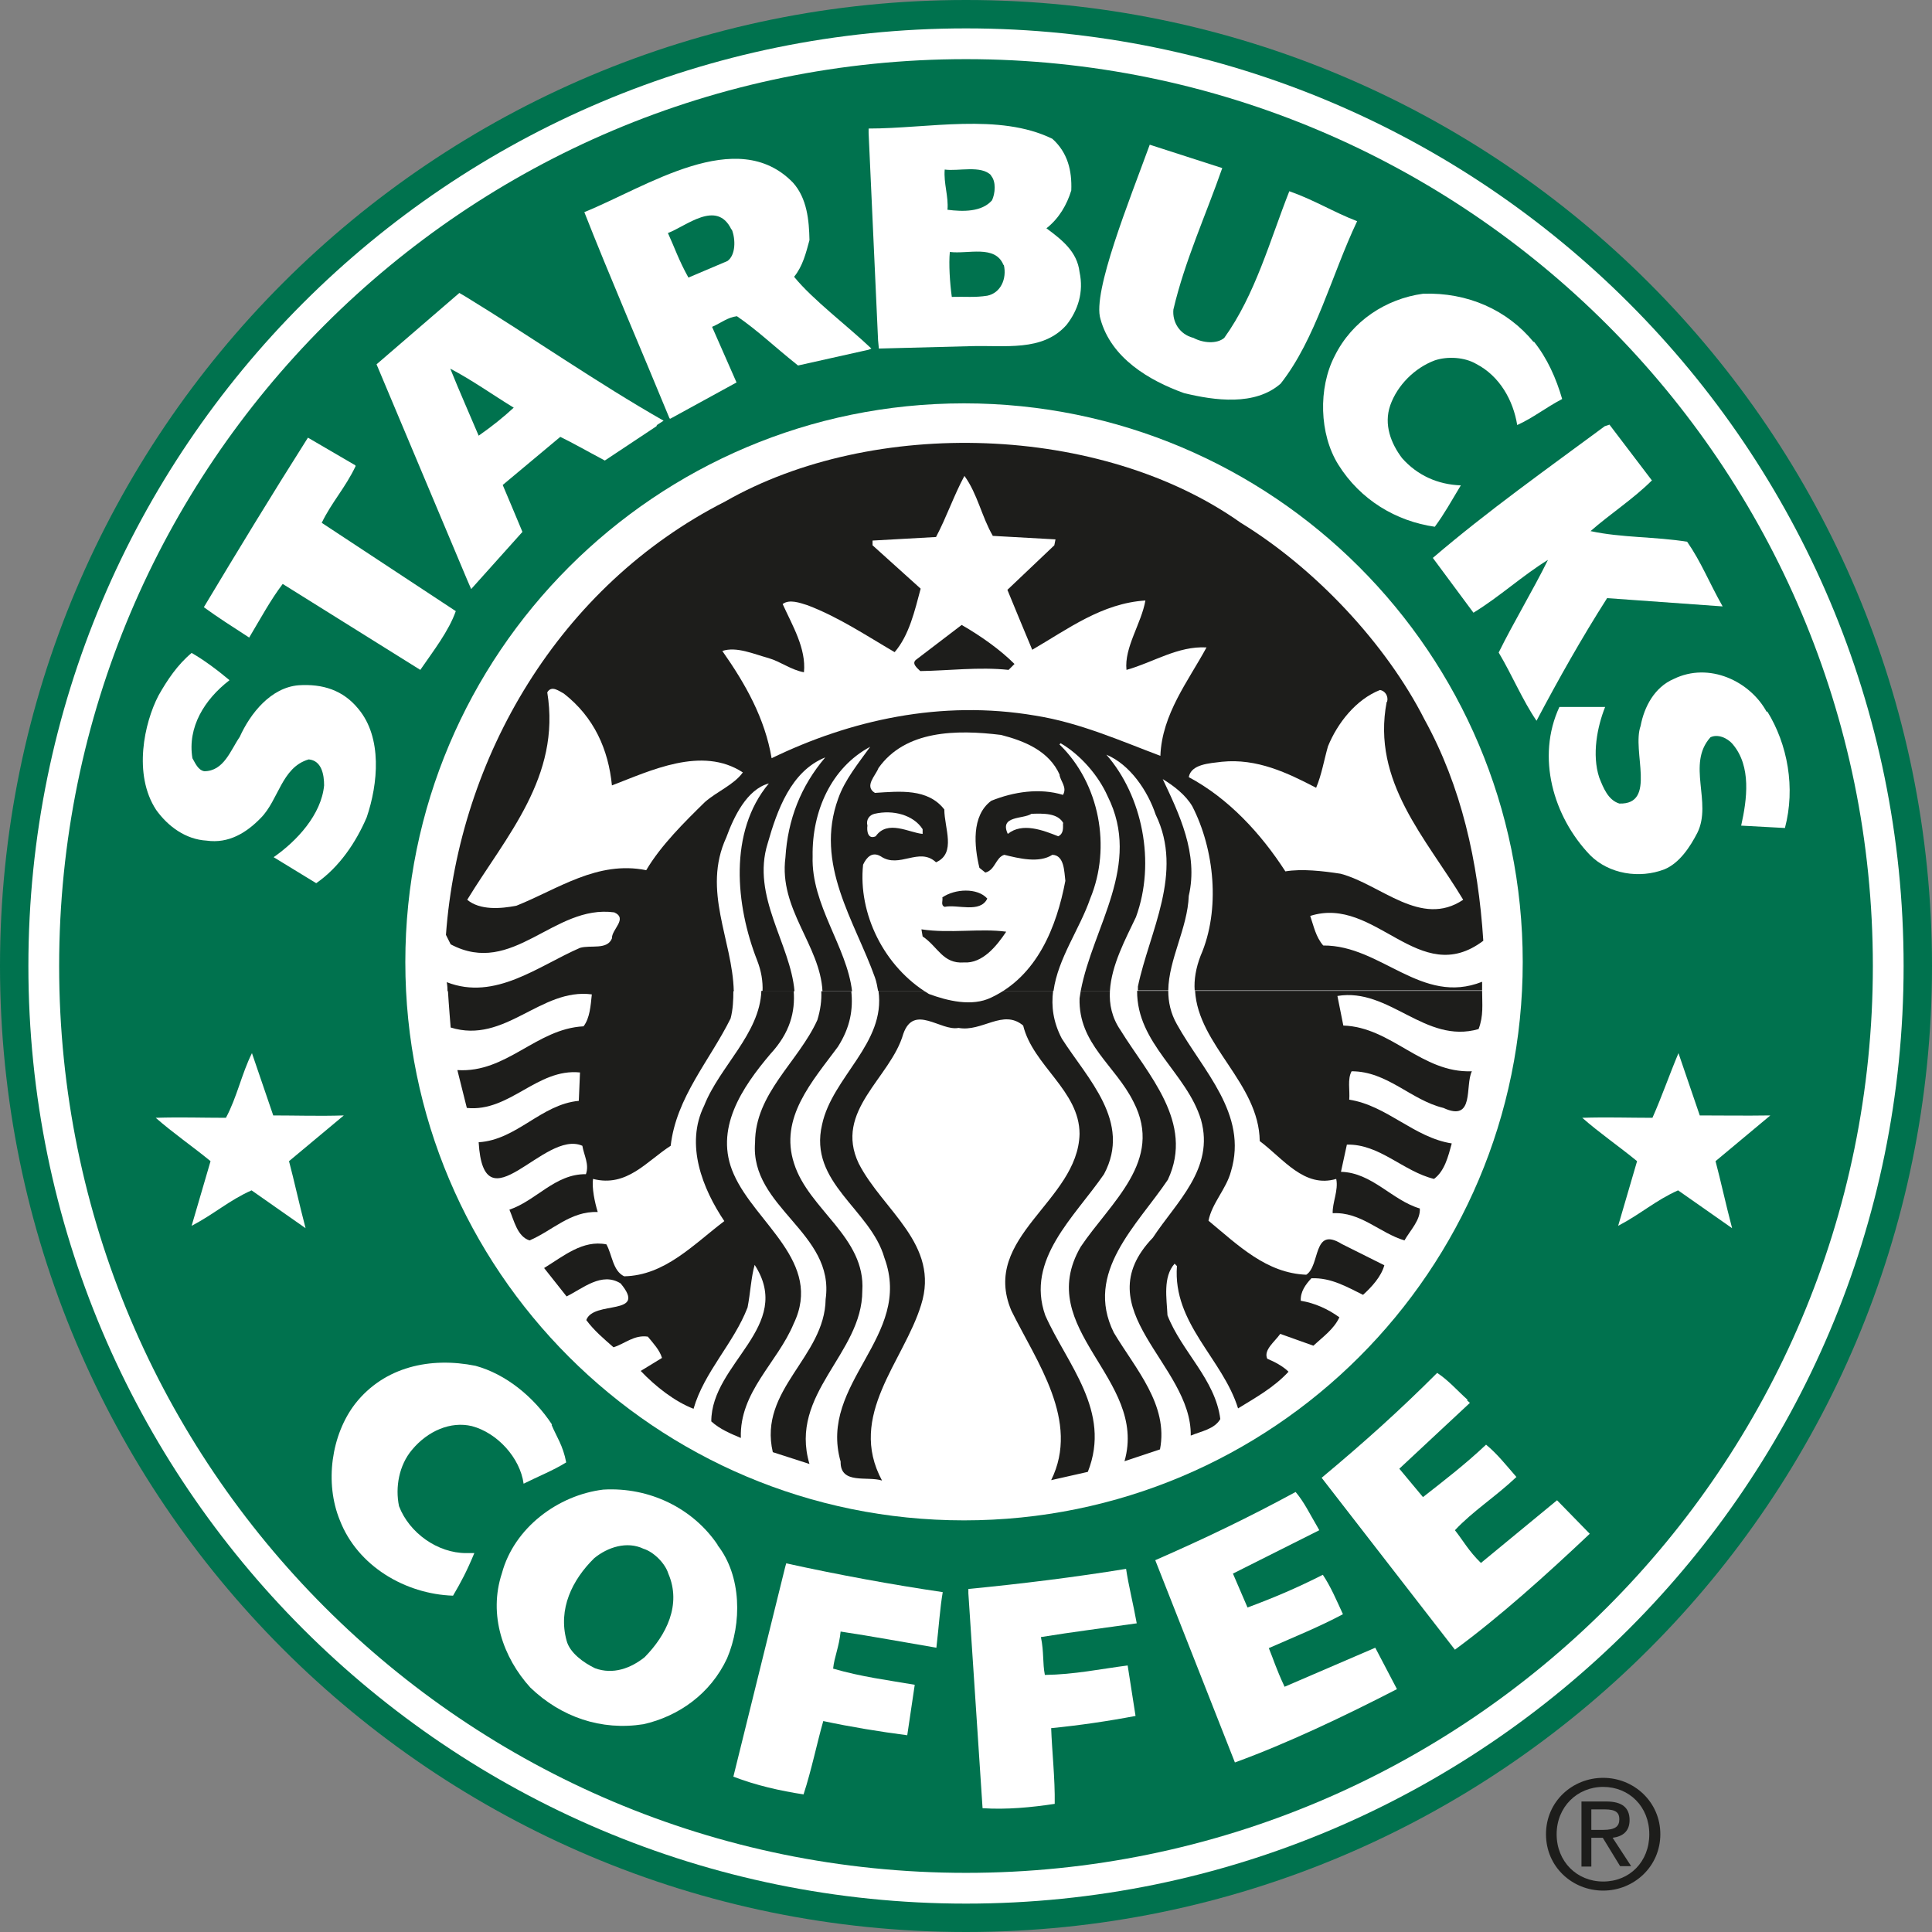 <?xml version="1.0" encoding="UTF-8"?>
<svg id="Layer_2" data-name="Layer 2" xmlns="http://www.w3.org/2000/svg" viewBox="0 0 49 49">
  <rect x="0" y="0" width="49" height="49" fill="#808080" stroke="none"/>
  <defs>
    <style>
      .cls-1 {
        fill: #fff;
      }

      .cls-2 {
        fill: #00724e;
      }

      .cls-3 {
        fill: #1d1d1b;
      }
    </style>
  </defs>
  <g id="Layer_1-2" data-name="Layer 1">
    <g>
      <path class="cls-2" d="M0,24.5C0,10.97,10.97,0,24.5,0s24.5,10.97,24.5,24.5-10.97,24.5-24.5,24.5S0,38.03,0,24.5"/>
      <path class="cls-1" d="M.72,24.5C.72,11.37,11.37,.72,24.5,.72s23.78,10.65,23.78,23.78-10.65,23.78-23.78,23.78S.72,37.63,.72,24.5"/>
      <path class="cls-2" d="M1.5,24.5C1.5,11.8,11.8,1.5,24.5,1.5s23,10.3,23,23-10.3,23-23,23S1.5,37.2,1.5,24.5"/>
      <path class="cls-1" d="M10.28,24.4c0-7.82,6.34-14.17,14.17-14.17s14.17,6.34,14.17,14.17-6.34,14.16-14.17,14.16-14.17-6.34-14.17-14.16"/>
      <path class="cls-1" d="M26.69,3.52c.39,.35,.5,.81,.48,1.31-.11,.36-.31,.71-.63,.96,.39,.29,.78,.59,.84,1.11,.11,.51-.04,.97-.33,1.34-.61,.69-1.57,.51-2.45,.54l-2.31,.06-.02-.21-.24-5.26v-.11c1.51,0,3.31-.4,4.66,.26"/>
      <path class="cls-1" d="M31,4.26c-.41,1.18-.95,2.35-1.24,3.59-.03,.31,.15,.63,.51,.72,.24,.13,.59,.16,.78,0,.79-1.1,1.16-2.48,1.65-3.72,.63,.22,1.12,.53,1.72,.76-.65,1.37-1.05,2.99-1.94,4.12-.65,.57-1.67,.43-2.45,.24-.89-.32-1.85-.89-2.12-1.88-.21-.68,.74-3.02,1.25-4.42l1.83,.59"/>
      <path class="cls-1" d="M16.65,10.81l-1.31,.87c-.49-.26-.78-.43-1.13-.6l-1.46,1.22c.15,.36,.34,.8,.5,1.19l-1.3,1.45-.1-.23-2.3-5.47,2.1-1.81,.17,.1c1.65,1.01,3.34,2.19,5.01,3.14l-.17,.11"/>
      <path class="cls-1" d="M16.98,10.61c-.69-1.68-1.54-3.65-2.16-5.23,1.58-.64,3.87-2.21,5.29-.75,.36,.4,.41,.96,.42,1.46-.09,.33-.17,.66-.39,.93,.47,.58,1.35,1.24,1.96,1.82l-.07,.03-1.79,.4c-.64-.51-1-.87-1.55-1.25-.24,.03-.4,.17-.63,.27l.62,1.41-1.68,.92"/>
      <path class="cls-2" d="M25.13,4.45c.14,.15,.11,.46,.03,.63-.26,.3-.74,.29-1.13,.24,.03-.34-.1-.67-.07-1.02,.34,.05,.93-.12,1.18,.15"/>
      <path class="cls-2" d="M18.56,5.82c.1,.25,.1,.65-.11,.8l-.99,.42c-.25-.45-.35-.76-.52-1.13,.46-.17,1.24-.86,1.61-.09"/>
      <path class="cls-2" d="M25.46,6.72c.08,.35-.08,.71-.42,.78-.32,.05-.56,.02-.9,.03-.05-.36-.08-.84-.05-1.14,.46,.06,1.15-.19,1.36,.33"/>
      <path class="cls-1" d="M38.9,8.66c.34,.42,.57,.94,.72,1.46-.42,.22-.74,.48-1.14,.66-.1-.62-.44-1.24-1.04-1.55-.29-.17-.72-.2-1.05-.09-.51,.19-.95,.63-1.13,1.14-.17,.49,.02,.97,.3,1.34,.39,.44,.91,.67,1.49,.69-.26,.43-.41,.71-.66,1.05-.98-.14-1.89-.68-2.45-1.58-.48-.77-.51-1.94-.09-2.75,.44-.89,1.3-1.45,2.24-1.58,1.13-.04,2.14,.41,2.81,1.23"/>
      <path class="cls-2" d="M13.04,10.33c-.27,.25-.57,.49-.9,.72-.24-.57-.47-1.08-.72-1.7,.57,.3,1.07,.66,1.61,.99"/>
      <path class="cls-1" d="M41.89,12.19c-.46,.46-1.06,.85-1.55,1.28,.78,.17,1.65,.14,2.45,.27,.36,.52,.55,1.02,.9,1.64l-2.93-.21c-.65,1.02-1.23,2.05-1.79,3.11-.35-.51-.62-1.16-.96-1.73,.38-.77,.87-1.58,1.25-2.35-.65,.4-1.22,.93-1.89,1.34l-1.03-1.39c1.39-1.19,2.9-2.26,4.36-3.34l.12-.04,1.08,1.42"/>
      <path class="cls-1" d="M9.02,11.82c-.26,.55-.61,.92-.86,1.44l3.4,2.24c-.18,.51-.57,1.01-.9,1.49l-3.49-2.18c-.31,.41-.54,.84-.85,1.36-.46-.3-.78-.5-1.15-.77,.87-1.45,1.69-2.8,2.64-4.3l1.2,.7"/>
      <path class="cls-3" d="M18.6,25.13c0,.23-.01,.47-.07,.7-.53,1.07-1.38,2-1.52,3.23-.61,.39-1.11,1.06-1.97,.84-.03,.23,.04,.58,.12,.84-.69-.03-1.16,.48-1.73,.72-.31-.1-.39-.5-.51-.78,.68-.23,1.16-.91,1.94-.9,.09-.25-.05-.48-.09-.72-.97-.43-2.5,2.12-2.63-.09,.97-.06,1.58-.96,2.54-1.05l.03-.72c-1.09-.11-1.78,1.01-2.87,.9l-.24-.96c1.25,.08,2-1.05,3.2-1.11,.16-.21,.18-.52,.21-.81-1.3-.17-2.2,1.27-3.58,.84,0,0-.05-.6-.07-.94h7.25"/>
      <path class="cls-3" d="M20.13,25.13c.04,.53-.09,1.06-.59,1.6-.72,.85-1.44,1.91-.93,3.05,.55,1.25,2.27,2.23,1.52,3.79-.41,.99-1.38,1.73-1.34,2.9-.26-.11-.53-.22-.75-.42,0-1.48,2.11-2.41,1.1-3.97-.09,.31-.11,.73-.18,1.08-.35,.91-1.1,1.63-1.37,2.57-.47-.18-.96-.56-1.34-.96l.54-.33c-.06-.2-.22-.37-.36-.54-.35-.05-.58,.18-.87,.27-.25-.22-.49-.42-.69-.69,.18-.51,1.57-.09,.87-.93-.48-.3-.96,.13-1.37,.33l-.57-.72c.49-.3,.98-.72,1.58-.6,.15,.27,.16,.67,.45,.81,1.03-.02,1.75-.8,2.54-1.4-.55-.82-1-1.94-.51-2.93,.39-.99,1.41-1.82,1.45-2.91h.81"/>
      <path class="cls-3" d="M21.59,25.13c.05,.46-.02,.92-.34,1.42-.65,.88-1.49,1.8-1.11,2.96,.37,1.17,1.82,1.87,1.73,3.23,0,1.6-1.87,2.6-1.34,4.39l-.93-.3c-.37-1.59,1.32-2.41,1.34-3.88,.24-1.69-1.92-2.32-1.79-3.97,0-1.25,1.1-2.05,1.58-3.11,.08-.26,.11-.5,.1-.73h.75"/>
      <path class="cls-3" d="M26.71,25.13c-.05,.39,0,.79,.22,1.21,.65,1.02,1.78,2.11,1.07,3.44-.75,1.09-1.99,2.16-1.49,3.58,.55,1.24,1.69,2.43,1.08,3.97l-.93,.21c.74-1.5-.37-3-1.01-4.3-.79-1.87,1.69-2.77,1.73-4.48,0-1.1-1.18-1.73-1.43-2.75-.51-.43-1.04,.17-1.64,.06-.45,.09-1.13-.62-1.4,.15-.32,1.12-1.77,1.95-1.13,3.29,.61,1.19,2.07,2.05,1.58,3.59-.44,1.43-1.88,2.8-.99,4.45-.37-.12-1.06,.11-1.05-.48-.57-2,1.85-3.17,1.11-5.17-.35-1.23-1.93-1.9-1.58-3.38,.26-1.21,1.62-2.06,1.43-3.39h4.45"/>
      <path class="cls-3" d="M28.15,25.13c-.02,.34,.05,.68,.27,1,.69,1.12,1.88,2.34,1.2,3.79-.78,1.16-2.13,2.35-1.37,3.88,.55,.92,1.39,1.83,1.17,2.96l-.9,.3c.6-2.1-2.33-3.34-1.11-5.44,.76-1.13,2.11-2.18,1.34-3.67-.46-.93-1.4-1.47-1.37-2.63l.03-.19h.74"/>
      <path class="cls-3" d="M29.63,25.13c0,.28,.06,.57,.22,.85,.65,1.17,1.81,2.27,1.37,3.73-.12,.45-.48,.8-.57,1.25,.76,.63,1.47,1.33,2.48,1.37,.36-.23,.16-1.24,.9-.78l1.08,.54c-.08,.29-.32,.55-.54,.75-.41-.2-.81-.44-1.31-.42-.15,.16-.28,.34-.27,.57,.36,.06,.69,.21,.98,.42-.14,.3-.41,.49-.66,.72l-.84-.3c-.14,.2-.43,.41-.33,.63,.19,.08,.4,.19,.54,.33-.37,.4-.84,.66-1.28,.93-.39-1.26-1.66-2.15-1.55-3.61l-.06-.06c-.3,.34-.2,.88-.18,1.31,.36,.92,1.21,1.62,1.34,2.63-.15,.26-.49,.31-.75,.42,.03-1.81-2.72-3.19-.96-5.02,.59-.9,1.57-1.75,1.22-2.99-.36-1.19-1.63-1.93-1.62-3.27h.77"/>
      <path class="cls-3" d="M37.59,25.13c0,.34,.04,.63-.09,.97-1.36,.39-2.26-1.06-3.58-.84l.15,.75c1.22,.04,1.99,1.21,3.26,1.16-.18,.36,.08,1.3-.72,.93-.83-.2-1.42-.93-2.33-.93-.11,.2-.04,.48-.06,.72,.96,.15,1.64,.96,2.6,1.11-.09,.33-.18,.7-.45,.9-.78-.19-1.38-.89-2.21-.87l-.15,.69c.79,.02,1.29,.72,2,.93,.02,.29-.24,.55-.39,.81-.63-.19-1.11-.73-1.82-.69-.01-.27,.15-.58,.09-.87-.81,.24-1.34-.51-1.94-.96-.02-1.47-1.56-2.43-1.64-3.81h7.29"/>
      <path class="cls-3" d="M11.35,25.13c0-.13-.02-.22-.02-.22,1.23,.48,2.32-.41,3.38-.87,.27-.08,.69,.06,.81-.24-.01-.23,.41-.5,.06-.66-1.54-.21-2.57,1.65-4.15,.81l-.12-.24c.33-4.5,2.87-8.85,7.08-10.99,3.76-2.15,9.54-1.97,13.08,.54,1.88,1.15,3.68,3.06,4.66,4.99,.93,1.69,1.36,3.59,1.49,5.61-1.63,1.23-2.73-1.16-4.39-.63,.09,.26,.14,.53,.33,.75,1.47-.01,2.49,1.53,4.03,.92v.22s-7.29,0-7.29,0c-.02-.27,.03-.57,.15-.88,.51-1.17,.35-2.7-.21-3.79-.17-.29-.47-.52-.75-.69,.41,.87,.91,1.89,.66,2.96-.03,.82-.51,1.61-.52,2.4h-.77v-.1c.29-1.39,1.17-2.88,.45-4.36-.2-.6-.65-1.27-1.25-1.52,.91,1.04,1.26,2.73,.75,4.12-.26,.55-.62,1.21-.66,1.87h-.74c.31-1.64,1.56-3.19,.68-4.94-.23-.52-.69-1.05-1.19-1.34l-.03,.03c1.02,.99,1.32,2.61,.78,3.91-.26,.76-.82,1.52-.93,2.34h-4.45c-.02-.11-.04-.23-.08-.34-.51-1.43-1.54-2.87-.93-4.54,.17-.48,.51-.89,.81-1.31-.99,.53-1.48,1.64-1.46,2.78-.04,1.23,.87,2.29,1,3.42h-.75c-.06-1.17-1.11-2.08-.94-3.39,.06-.97,.39-1.81,1.01-2.54-.87,.35-1.22,1.34-1.46,2.18-.42,1.34,.58,2.55,.68,3.75h-.81c.01-.25-.03-.51-.14-.79-.54-1.38-.73-3.25,.3-4.48-.56,.15-.89,.85-1.08,1.37-.62,1.35,.16,2.6,.19,3.9h-7.25"/>
      <path class="cls-1" d="M25.16,13.59l1.61,.09-.03,.15-1.19,1.13c.21,.51,.42,1.02,.63,1.52,.91-.53,1.77-1.18,2.87-1.25-.1,.58-.54,1.19-.48,1.76,.68-.19,1.3-.61,2.03-.57-.46,.85-1.13,1.69-1.17,2.75-1.01-.38-2.04-.84-3.17-1.02-2.4-.41-4.71,.12-6.69,1.08-.17-1.01-.66-1.88-1.25-2.72,.36-.12,.8,.08,1.17,.18,.31,.09,.57,.3,.9,.36,.06-.6-.29-1.18-.54-1.73,.17-.13,.44-.03,.63,.03,.79,.3,1.49,.77,2.21,1.19,.37-.43,.51-1.05,.66-1.61l-1.22-1.1v-.12l1.61-.09c.27-.51,.45-1.05,.72-1.55,.33,.45,.44,1.04,.72,1.52"/>
      <path class="cls-3" d="M25.73,16.84l-.15,.15c-.75-.08-1.53,.02-2.24,.03-.08-.08-.24-.2-.09-.3l1.14-.87c.47,.27,.97,.62,1.34,.99"/>
      <path class="cls-1" d="M5.81,17.26c-.62,.48-1.06,1.18-.93,1.97,.07,.12,.14,.3,.3,.33,.5,0,.67-.54,.9-.87,.27-.6,.79-1.25,1.49-1.31,.61-.04,1.13,.12,1.52,.6,.61,.73,.5,1.9,.21,2.75-.27,.63-.69,1.26-1.28,1.67l-1.08-.66c.59-.41,1.21-1.08,1.28-1.82,0-.27-.06-.63-.39-.66-.69,.2-.76,1.03-1.22,1.49-.36,.37-.81,.65-1.37,.57-.53-.03-.98-.36-1.28-.78-.59-.9-.3-2.21,.06-2.9,.22-.39,.48-.78,.84-1.08,.3,.17,.65,.43,.96,.69"/>
      <path class="cls-1" d="M44.82,18.04c.52,.84,.72,1.94,.45,2.96l-1.11-.06c.15-.67,.26-1.5-.21-2.06-.14-.17-.39-.27-.57-.18-.61,.68,.05,1.65-.33,2.42-.18,.35-.45,.77-.84,.93-.63,.24-1.4,.12-1.88-.36-.94-.98-1.37-2.49-.78-3.76h1.16c-.2,.5-.34,1.21-.15,1.79,.1,.25,.22,.57,.51,.66,.96,.03,.31-1.33,.54-1.97,.09-.48,.35-.98,.84-1.19,.9-.44,1.94,.06,2.36,.84"/>
      <path class="cls-1" d="M15.52,19.92c.97-.37,2.28-1.01,3.32-.33-.22,.31-.65,.48-.96,.75-.51,.5-1.12,1.1-1.49,1.73-1.24-.25-2.24,.48-3.29,.9-.4,.08-.93,.12-1.25-.15,.99-1.62,2.38-3.12,2.03-5.26,.11-.19,.3-.03,.42,.03,.77,.6,1.13,1.42,1.22,2.33"/>
      <path class="cls-1" d="M35.17,17.8c-.39,2.03,1.01,3.47,1.94,5.02-1.07,.72-2.09-.39-3.11-.66-.45-.07-.98-.13-1.4-.06-.62-.96-1.44-1.85-2.45-2.39,.06-.33,.52-.35,.84-.39,.89-.09,1.66,.28,2.39,.66,.14-.33,.2-.7,.3-1.05,.24-.59,.71-1.19,1.32-1.43,.13,.02,.22,.16,.18,.3"/>
      <path class="cls-1" d="M26.87,19.65c.03,.17,.2,.32,.09,.51-.59-.18-1.25-.08-1.82,.15-.51,.38-.43,1.16-.3,1.7l.15,.12c.25-.06,.26-.38,.48-.45,.37,.09,.88,.22,1.22,0,.31,.01,.3,.44,.33,.66-.22,1.16-.71,2.41-1.88,2.96-.49,.24-1.12,.08-1.58-.09-1.15-.69-1.8-2.05-1.67-3.28,.09-.19,.23-.34,.45-.21,.47,.32,.97-.25,1.4,.15,.52-.23,.21-.87,.21-1.34-.42-.54-1.13-.46-1.76-.42-.28-.17,.02-.44,.09-.63,.68-.96,1.97-.98,3.11-.84,.58,.15,1.22,.4,1.49,1.02"/>
      <path class="cls-1" d="M23.4,21.03v.12c-.34-.03-.89-.37-1.19,.06-.2,.09-.23-.14-.21-.27-.04-.15,.05-.27,.18-.3,.47-.11,.99,.03,1.22,.39"/>
      <path class="cls-1" d="M26.96,20.88c0,.12,.02,.26-.12,.33-.38-.15-.91-.36-1.28-.06-.22-.47,.39-.37,.6-.51,.31-.01,.67-.02,.81,.24"/>
      <path class="cls-3" d="M25.04,22.79c-.18,.38-.76,.14-1.08,.21-.11-.04-.04-.16-.06-.24,.32-.22,.89-.25,1.14,.03"/>
      <path class="cls-3" d="M25.52,23.63c-.24,.36-.6,.81-1.07,.78-.54,.04-.66-.4-1.05-.66l-.03-.18c.72,.11,1.5-.03,2.15,.06"/>
      <path class="cls-1" d="M6.91,28.29c.6,0,1.18,.02,1.81,0l-1.39,1.16c.13,.49,.25,1.05,.42,1.7l-1.37-.96c-.58,.26-.93,.59-1.52,.9l.48-1.64c-.45-.37-.96-.72-1.39-1.1,.63-.02,1.17,0,1.78,0,.28-.52,.4-1.12,.66-1.64l.54,1.58"/>
      <path class="cls-1" d="M13.99,36.14c.12,.29,.29,.52,.37,.95-.32,.2-.72,.36-1.08,.54-.09-.66-.67-1.29-1.31-1.46-.54-.13-1.12,.12-1.52,.6-.33,.39-.43,.95-.33,1.43,.26,.68,.98,1.19,1.7,1.19h.21c-.2,.48-.33,.72-.54,1.08-1.21-.04-2.42-.75-2.87-1.91-.39-.95-.22-2.17,.39-2.96,.74-.94,1.91-1.19,3.05-.96,.77,.21,1.48,.79,1.94,1.49"/>
      <path class="cls-1" d="M37.2,35.51l.08,.07-1.79,1.67,.6,.72c.51-.4,1.06-.82,1.6-1.33,.28,.23,.5,.51,.77,.82-.54,.51-1.1,.86-1.56,1.35,.2,.25,.35,.53,.66,.83l1.93-1.59,.83,.85c-1.1,1.04-2.29,2.11-3.42,2.94l-3.38-4.36c1.08-.9,1.98-1.71,2.93-2.66,.29,.19,.5,.44,.78,.69"/>
      <path class="cls-1" d="M18.2,39.19c.61,.78,.62,1.98,.24,2.87-.42,.9-1.23,1.47-2.12,1.67-1.07,.17-2.09-.18-2.87-.93-.69-.76-1.07-1.84-.72-2.9,.31-1.15,1.42-1.98,2.57-2.12,1.18-.07,2.28,.48,2.9,1.4"/>
      <path class="cls-2" d="M16.95,39.91c.34,.79-.05,1.56-.6,2.12-.35,.28-.8,.45-1.26,.28-.29-.14-.64-.39-.72-.7-.22-.8,.14-1.54,.7-2.09,.34-.28,.83-.44,1.25-.24,.26,.08,.55,.37,.63,.63"/>
      <path class="cls-1" d="M28.84,41.17c-.84,.12-1.64,.22-2.44,.35,.08,.39,.04,.66,.1,.96,.75-.01,1.4-.15,2.1-.24l.2,1.28c-.68,.13-1.43,.24-2.14,.31,.02,.58,.1,1.28,.09,1.92-.59,.09-1.22,.15-1.83,.11l-.36-5.45v-.11c1.34-.13,2.71-.3,4-.51,.06,.41,.18,.88,.27,1.38"/>
      <path class="cls-1" d="M33.41,38.72l.05,.09-2.19,1.1,.37,.86c.67-.25,1.24-.49,1.91-.83,.2,.3,.34,.63,.51,1-.6,.32-1.22,.57-1.88,.86,.12,.29,.18,.51,.4,.98l2.3-.99,.55,1.05c-1.34,.69-2.79,1.38-4.11,1.86l-2.02-5.13c1.28-.56,2.38-1.09,3.56-1.73,.22,.26,.36,.56,.55,.88"/>
      <path class="cls-1" d="M23.75,41.79c-.83-.14-1.63-.29-2.43-.41-.04,.4-.16,.64-.19,.94,.72,.21,1.38,.29,2.07,.41l-.19,1.28c-.69-.09-1.43-.21-2.13-.36-.16,.56-.3,1.25-.5,1.86-.59-.09-1.21-.23-1.78-.45l1.31-5.3,.03-.11c1.32,.29,2.68,.54,3.97,.73-.07,.41-.1,.89-.16,1.4"/>
      <path class="cls-1" d="M43.1,28.29c.6,0,1.14,.01,1.8,0l-1.39,1.16c.13,.49,.25,1.05,.42,1.7l-1.37-.96c-.58,.26-.93,.59-1.52,.9l.48-1.64c-.45-.37-.96-.72-1.39-1.1,.62-.02,1.17,0,1.78,0,.24-.54,.42-1.07,.66-1.64l.54,1.58"/>
      <path class="cls-3" d="M40.66,45.09c.78,0,1.45,.61,1.45,1.43s-.67,1.43-1.45,1.43-1.45-.6-1.45-1.43,.67-1.43,1.45-1.43Zm0,.23c-.66,0-1.18,.51-1.18,1.2s.51,1.2,1.18,1.2,1.17-.5,1.17-1.2-.51-1.2-1.17-1.2Zm-.3,2.02h-.25v-1.65h.63c.39,0,.59,.15,.59,.47,0,.3-.19,.42-.43,.45l.47,.72h-.28l-.44-.72h-.29v.72Zm0-.93h.3c.31,0,.41-.09,.41-.27,0-.16-.08-.25-.37-.25h-.34v.52Z"/>
    </g>
  </g>
</svg>
